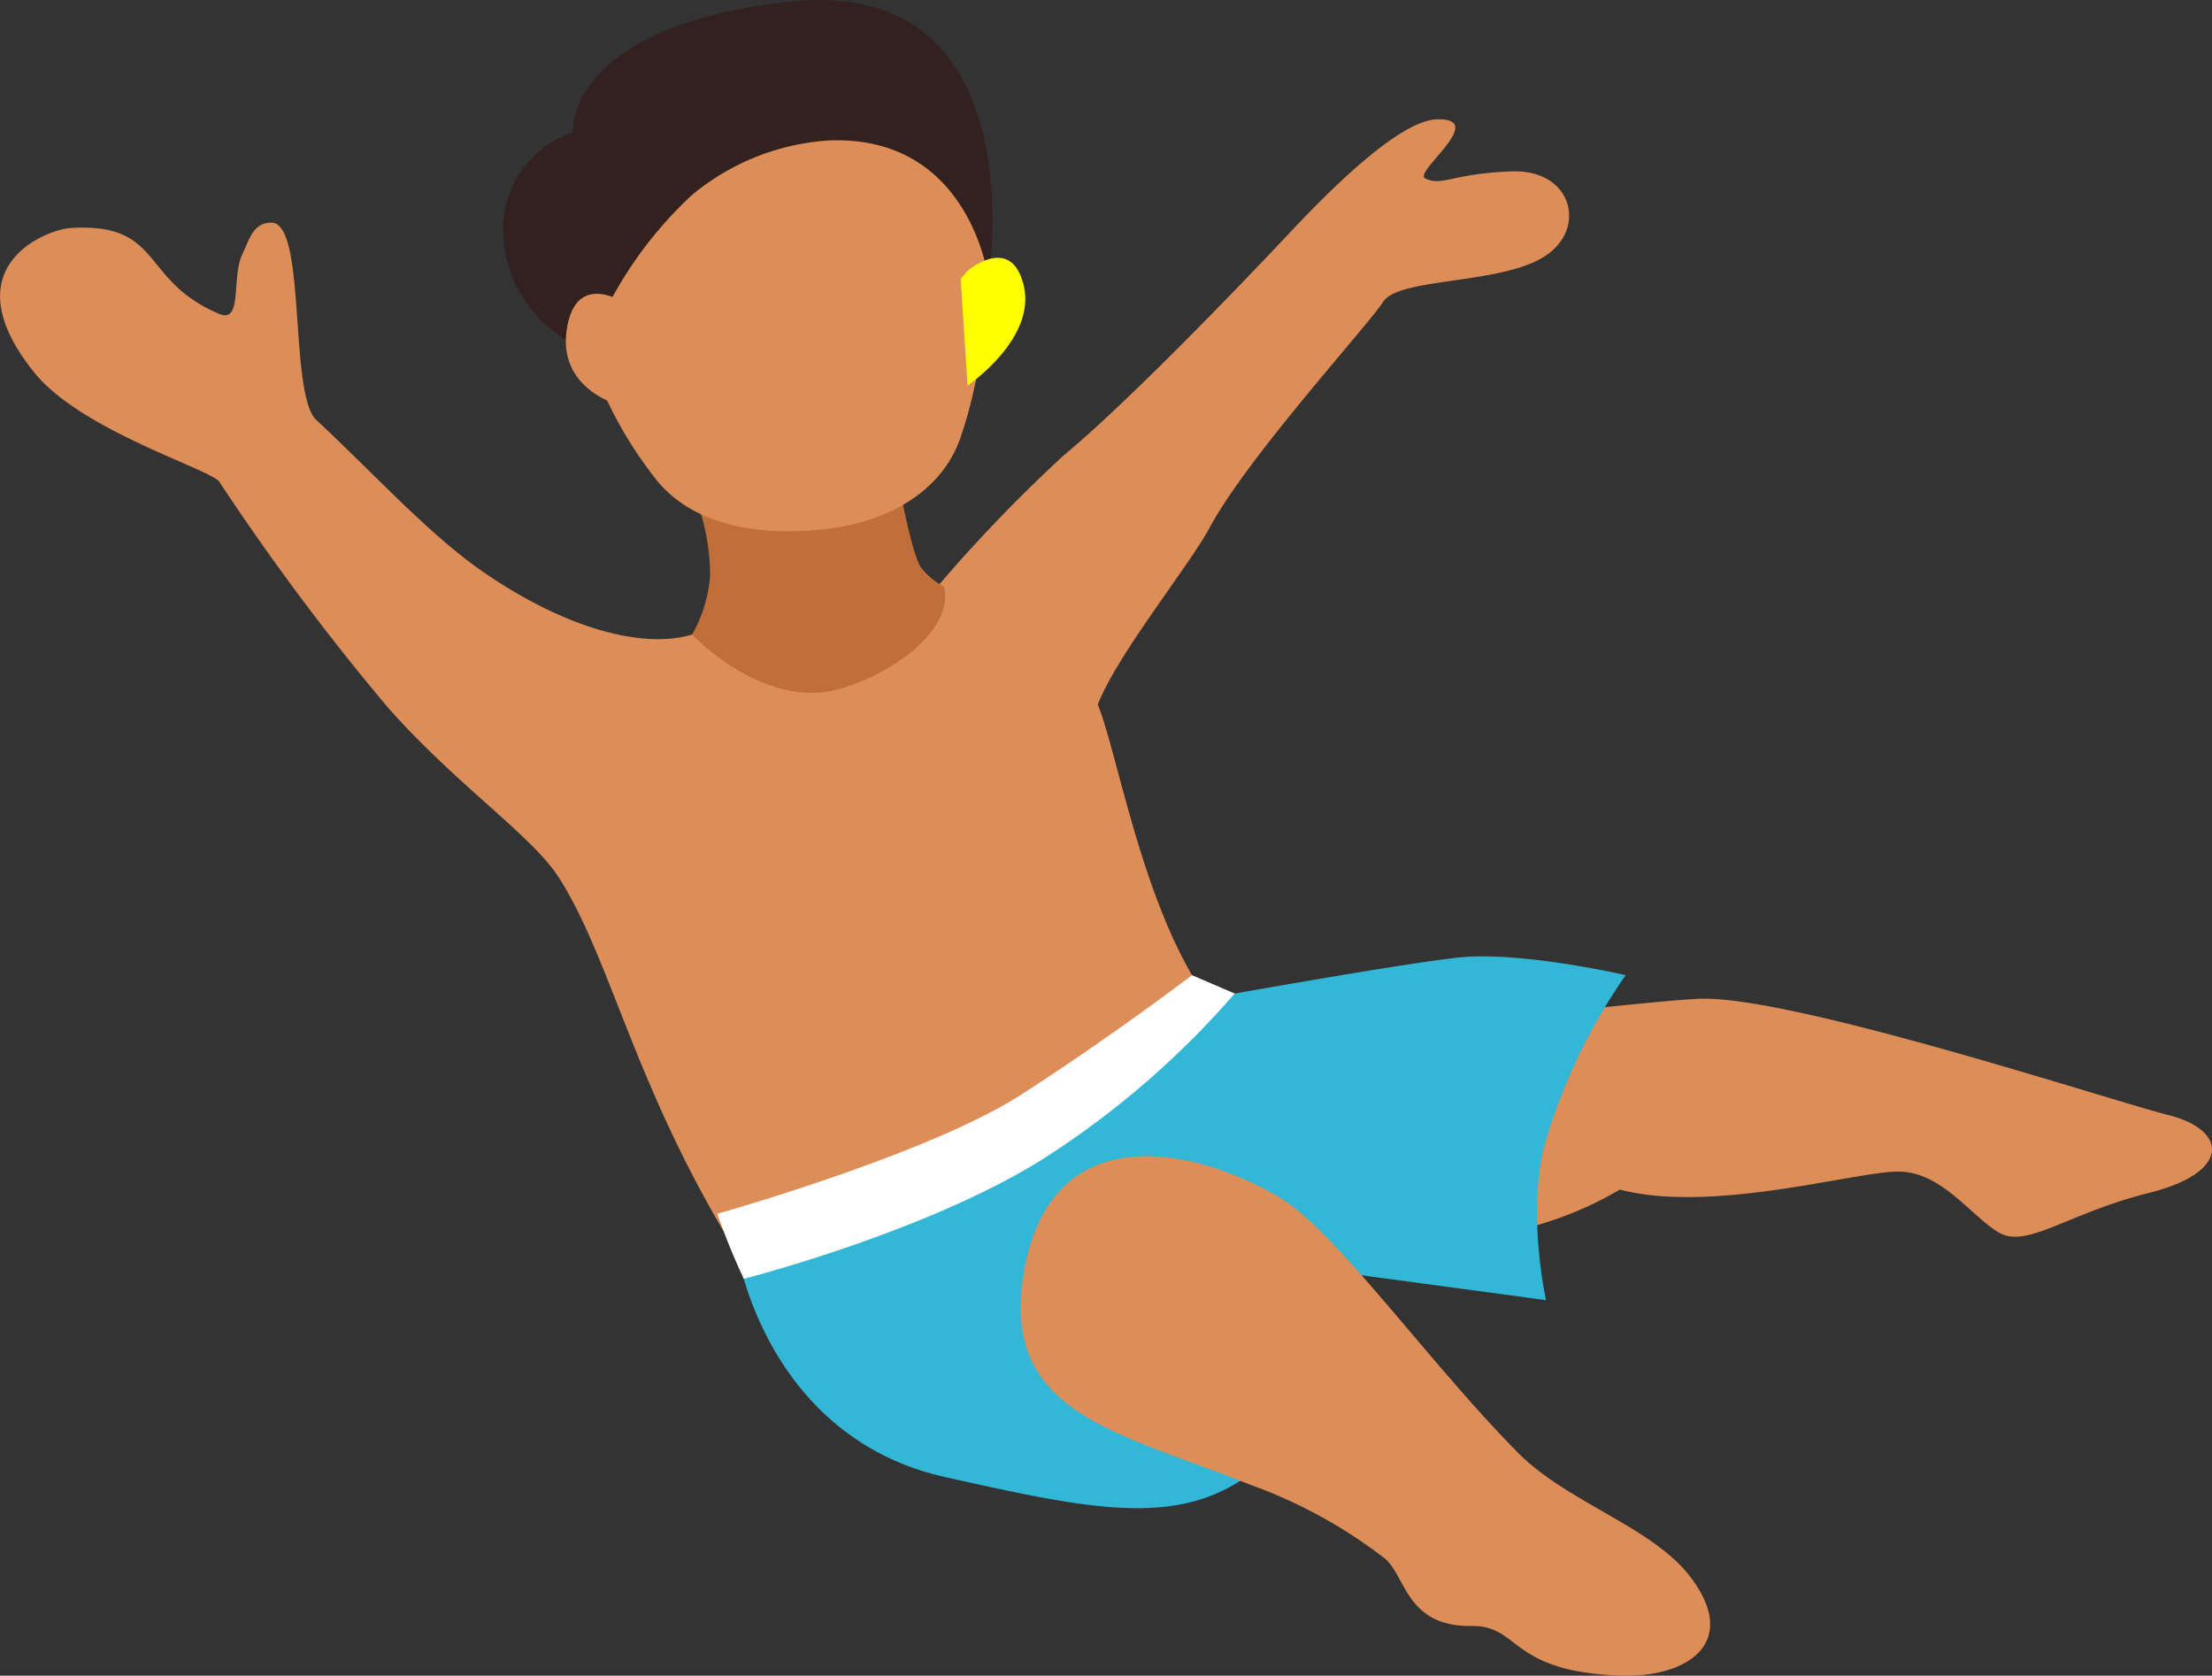 <svg id="Group_2634" data-name="Group 2634" xmlns="http://www.w3.org/2000/svg" width="141.13" height="106.902" viewBox="0 0 141.13 106.902">
  <rect x="0" y="0" width="141.13" height="106.902" fill="#333333" stroke="none"/>
  <path id="Path_3301" data-name="Path 3301" d="M15.044,421.33c-2.93-5.762-4.22-13.227-5.356-16.069,1.217-3.157,5.86-8.895,7.126-11.265,2.4-4.486,10.1-12.9,11.087-14.433s7.377-1.094,10.22-2.843,1.86-5.58-1.968-5.468-4.5.982-5.577.448c-.79-.388,4.045-3.839.766-3.769-2.6.056-7.566,5.276-9.538,7.37s-9.72,10.265-14.3,14.076a96.188,96.188,0,0,0-8.234,8.58c-4.115-.045-9.272.961-15.461,2.839-3.087.937-8.042-.329-13.377-4.021-3.447-2.388-6.916-6.234-10.608-9.667-1.755-1.633-.612-12.545-2.843-12.583-1.213-.021-1.441,1.14-1.86,1.976-.734,1.472.031,4.482-1.489,3.842-5.087-2.147-3.538-5.818-9.454-5.482-1.615.091-7.755,2.514-2.339,9.23,2.975,3.692,11.171,6.14,11.793,6.954a153.964,153.964,0,0,0,10.786,14.436c4.332,4.895,9.2,8.171,10.888,10.828,3.377,5.3,4.87,13.576,11.423,24.055s16.709,10.08,16.709,10.08L26.76,437.752S18.121,427.378,15.044,421.33Z" transform="translate(60.355 -360.318)" fill="#dd8d57"/>
  <path id="Path_3302" data-name="Path 3302" d="M-39.592,389.438c-3.073.217-6.175-1.759-8.108-3.706a8.94,8.94,0,0,0,1.147-3.748,13.909,13.909,0,0,0-1.182-5.573l12.839-2.447s1.014,6.178,1.776,7.472a4.993,4.993,0,0,0,1.5,1.262C-30.876,386.046-36.714,389.239-39.592,389.438Z" transform="translate(91.859 -345.254)" fill="#c16f38"/>
  <path id="Path_3303" data-name="Path 3303" d="M-23.413,375.138s.832,9.905-1.773,17.356c-1.224,3.493-4.762,5.37-8.646,5.8-4.4.482-8.5-.3-10.8-3.22-3.808-4.839-6.895-12.416-4.332-19.936C-46,366.435-26.542,360.481-23.413,375.138Z" transform="translate(86.453 -364.533)" fill="#dd8d57"/>
  <path id="Path_3304" data-name="Path 3304" d="M-45.752,388.122a25.759,25.759,0,0,1,6.6-9.905,15.186,15.186,0,0,1,8.79-3.507c9.028-.343,10.157,8.842,10.157,8.842s3.143-19.468-12.776-17.685c-14.2,1.591-13.744,8.321-13.744,8.321a6.557,6.557,0,0,0-4.454,6.1A8.387,8.387,0,0,0-45.752,388.122Z" transform="translate(83.272 -365.752)" fill="#33211f"/>
  <path id="Path_3305" data-name="Path 3305" d="M17.344,391.4c-3.773-.954-24.027-7.643-29.922-7.419-2.419.094-12.482,1.238-12.482,1.238a.457.457,0,0,0-.063.025c-.108.024-.168.049-.189.08C-30.122,387-36.059,398.88-36.059,398.88s9.709,2.427,18.4-2.727C-11.763,397.7-2.665,395.006.1,395.006S4.7,397.8,6.5,398.88s4.367-1.206,9.615-2.517S21.117,392.349,17.344,391.4Z" transform="translate(121.007 -320.265)" fill="#dd8d57"/>
  <path id="Path_3306" data-name="Path 3306" d="M-46.89,402.237s14.178-5.751,21.712-10.192a36.029,36.029,0,0,0,8.157-6.143s12.178-2.2,16.115-2.626S9.755,384.4,9.755,384.4a36.964,36.964,0,0,0-5.248,11.08c-1.021,4.328.164,9.653.164,9.653l-13.227-1.783a14.8,14.8,0,0,1-4.1,11.5c-4.986,5.115-10.832,3.843-21.01,1.57C-45.012,413.887-46.89,402.237-46.89,402.237Z" transform="translate(93.969 -322.191)" fill="#32b7d6"/>
  <path id="Path_3307" data-name="Path 3307" d="M-41.524,394.248c1.71-9.958,10.793-8.028,16.307-4.769,3.563,2.108,9.5,10.5,15.2,16.268,3.122,3.164,8.5,4.717,10.951,7.856,3.276,4.189,0,6.573-4.556,6.374-7.007-.3-6.206-3.2-9.36-3.161-4.255.046-4.161-3.346-5.615-4.384a31.443,31.443,0,0,0-8.451-4.615C-35.762,404.367-43.062,403.213-41.524,394.248Z" transform="translate(106.85 -313.087)" fill="#dd8d57"/>
  <path id="Path_3308" data-name="Path 3308" d="M-47.265,398.768a42.782,42.782,0,0,0,1.689,4.15s11.979-3.063,19.359-7.821a56.261,56.261,0,0,0,11.961-10.381l-2.727-1.171s-5.028,3.849-10.93,7.643S-47.265,398.768-47.265,398.768Z" transform="translate(93.033 -321.334)" fill="#fff"/>
  <path id="Path_3309" data-name="Path 3309" d="M-46.052,371.831s-3.374-2.423-3.93,1.633,3.93,4.93,3.93,4.93Z" transform="translate(86.131 -352.37)" fill="#dd8d57"/>
  <path id="Path_3310" data-name="Path 3310" d="M-42.387,371.284s2.818-2.405,3.594.982-3.594,6.343-3.594,6.343l-.437-6.8Z" transform="translate(104.119 -354.009)" fill="yellow"/>
</svg>
